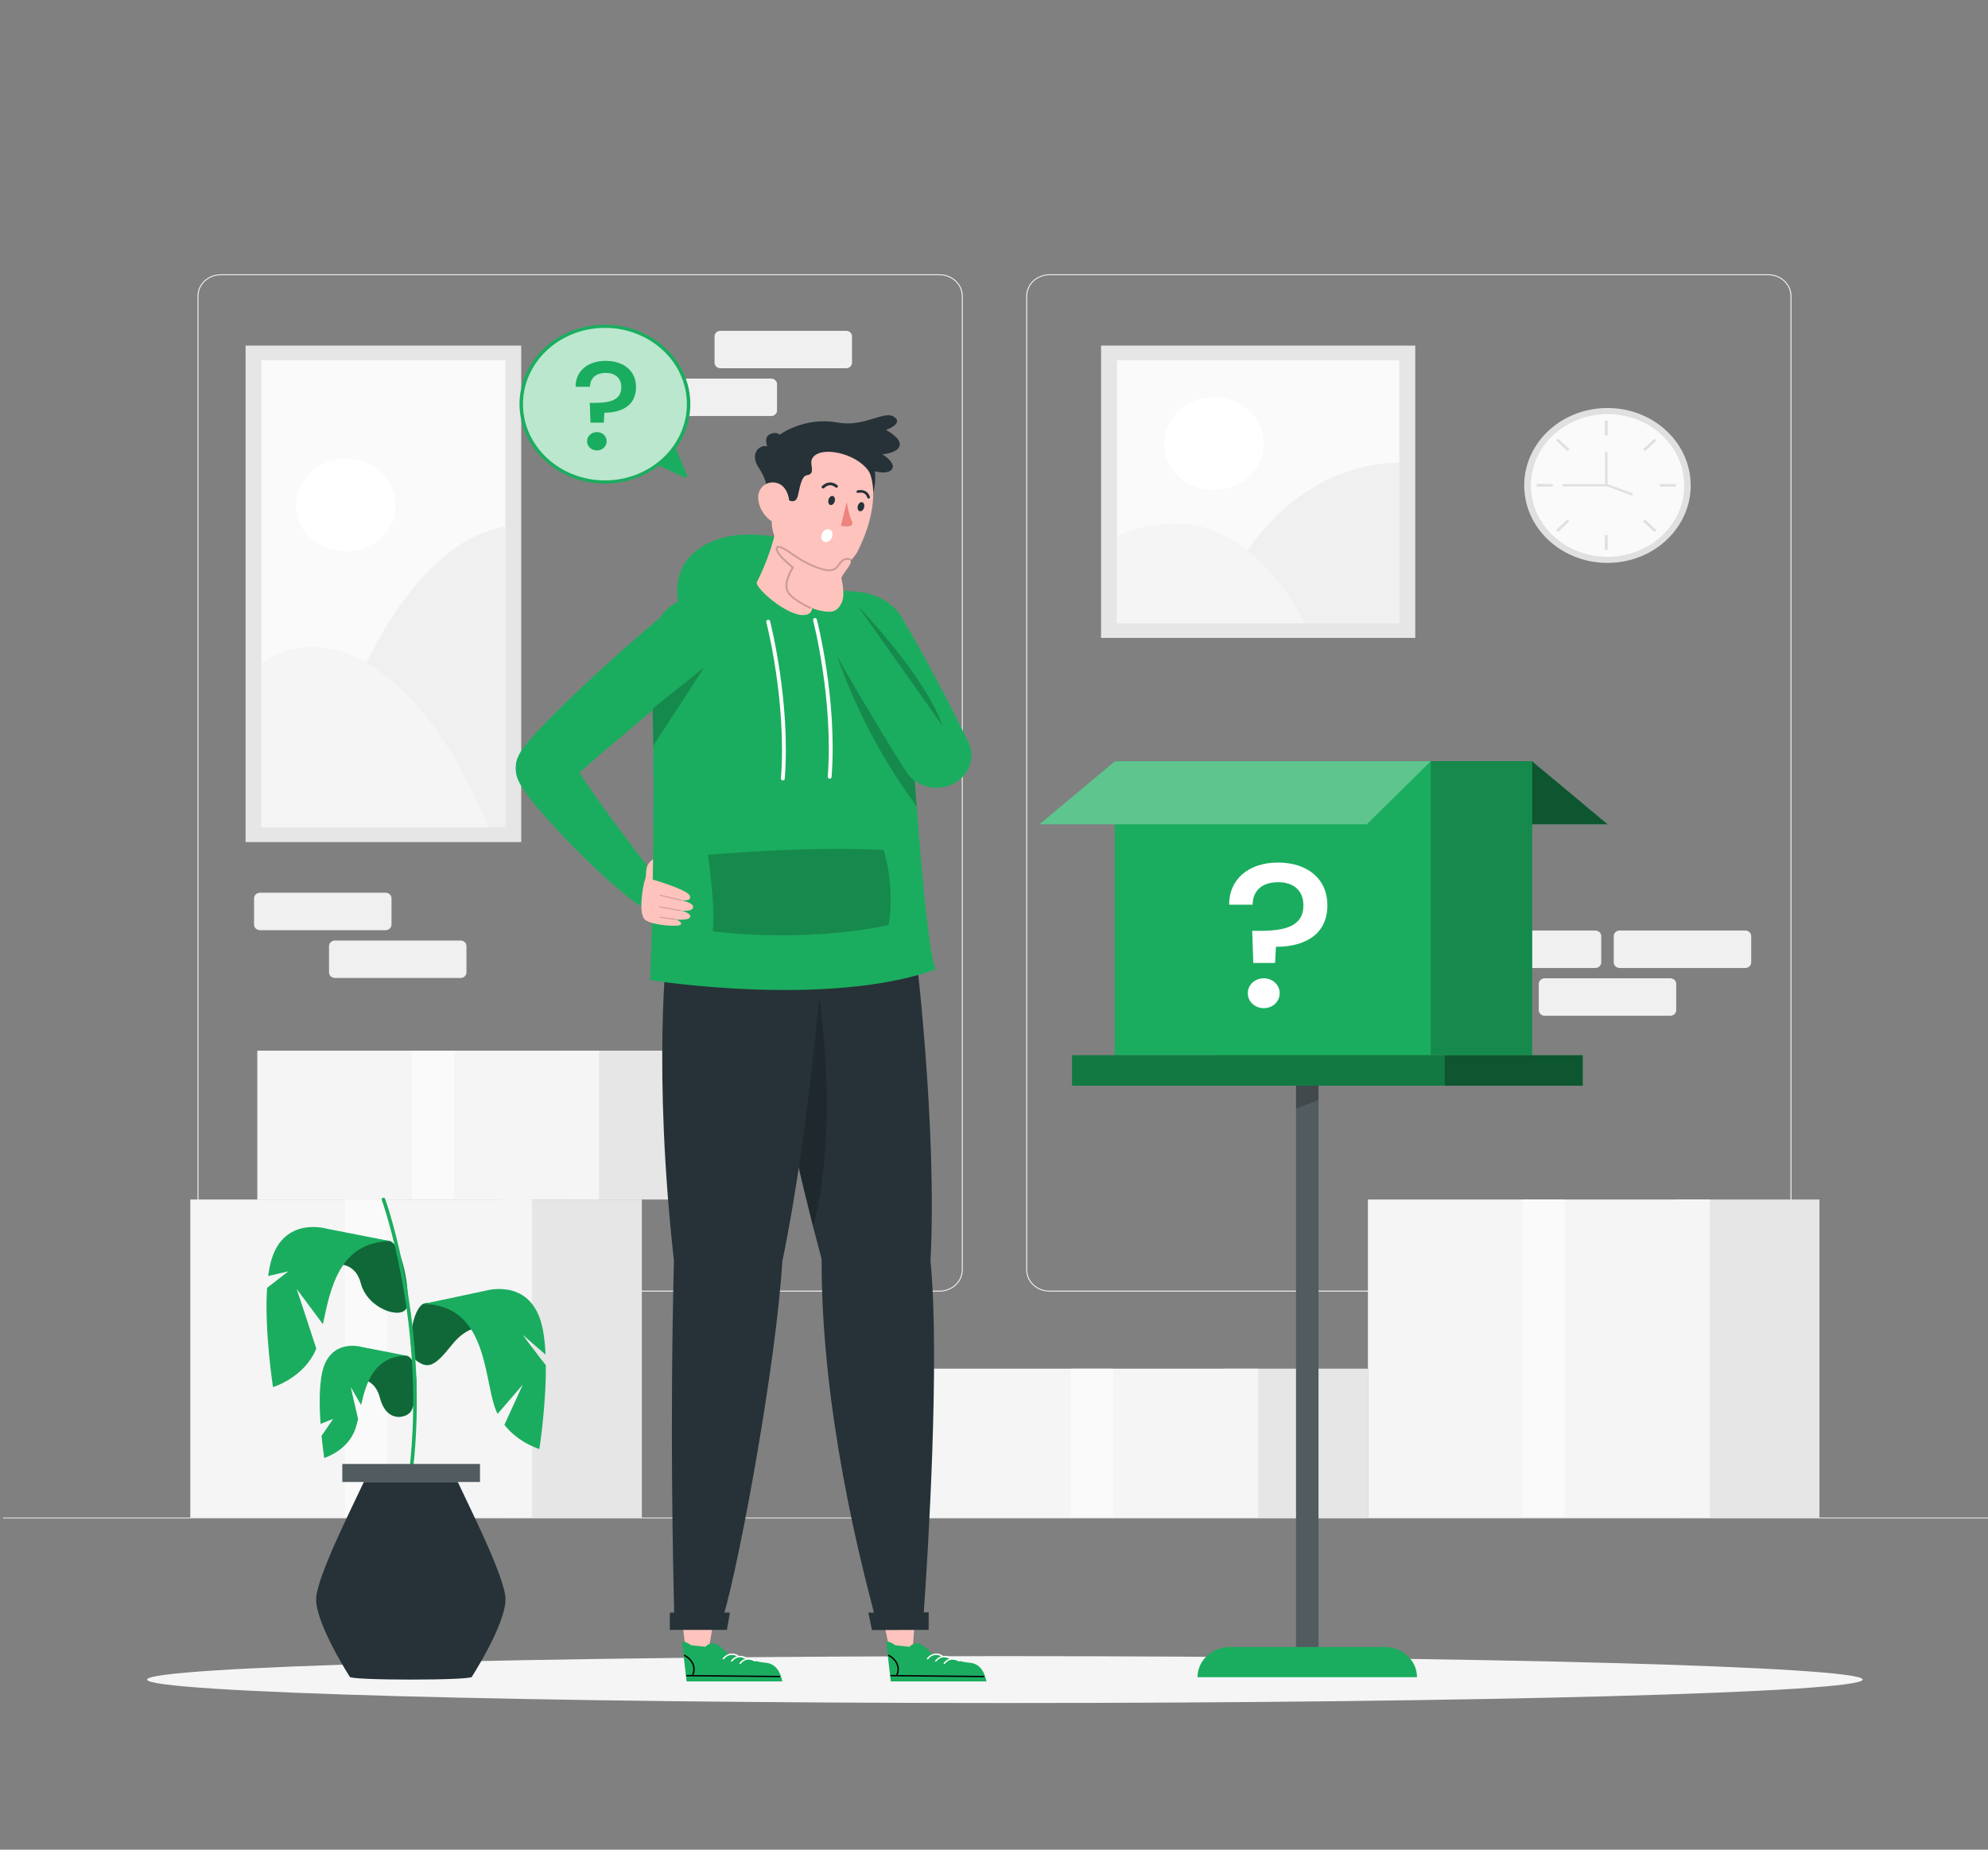 <svg width="258" height="240" viewBox="0 0 258 240" fill="none" xmlns="http://www.w3.org/2000/svg">
<rect x="0" y="0" width="258" height="240" fill="#808080" stroke="none"/>
<g clip-path="url(#clip0_50_149)">
<path d="M229.469 167.589H136.204C134.537 167.589 133.18 166.327 133.18 164.776V38.404C133.18 36.853 134.537 35.59 136.204 35.59H229.469C231.137 35.59 232.494 36.852 232.494 38.404V164.775C232.494 166.327 231.137 167.589 229.469 167.589ZM136.204 35.71C134.607 35.71 133.309 36.919 133.309 38.404V164.775C133.309 166.261 134.608 167.469 136.204 167.469H229.469C231.066 167.469 232.365 166.26 232.365 164.775V38.404C232.365 36.919 231.066 35.71 229.469 35.71H136.204Z" fill="#F0F0F0"/>
<path d="M121.92 167.589H28.655C26.988 167.589 25.631 166.327 25.631 164.776V38.404C25.631 36.853 26.987 35.59 28.655 35.59H121.92C123.588 35.59 124.945 36.852 124.945 38.404V164.775C124.946 166.327 123.589 167.589 121.92 167.589ZM28.655 35.71C27.059 35.71 25.76 36.919 25.76 38.404V164.775C25.76 166.261 27.059 167.469 28.655 167.469H121.92C123.517 167.469 124.816 166.26 124.816 164.775V38.404C124.816 36.919 123.517 35.71 121.92 35.71H28.655Z" fill="#F0F0F0"/>
<path d="M258.407 196.902H0.407V197.022H258.407V196.902Z" fill="#E0E0E0"/>
<path d="M93.508 47.783H109.799C110.226 47.783 110.573 47.461 110.573 47.063V43.642C110.573 43.245 110.226 42.922 109.799 42.922H93.508C93.081 42.922 92.734 43.245 92.734 43.642V47.063C92.734 47.461 93.081 47.783 93.508 47.783Z" fill="#F0F0F0"/>
<path d="M83.778 53.983H100.069C100.496 53.983 100.843 53.66 100.843 53.263V49.842C100.843 49.444 100.496 49.122 100.069 49.122H83.778C83.351 49.122 83.004 49.444 83.004 49.842V53.263C83.004 53.66 83.351 53.983 83.778 53.983Z" fill="#F0F0F0"/>
<path d="M50.035 120.695H33.744C33.317 120.695 32.97 120.373 32.97 119.975V116.554C32.97 116.157 33.317 115.834 33.744 115.834H50.035C50.462 115.834 50.809 116.157 50.809 116.554V119.975C50.809 120.373 50.462 120.695 50.035 120.695Z" fill="#F0F0F0"/>
<path d="M59.765 126.895H43.475C43.047 126.895 42.701 126.573 42.701 126.175V122.754C42.701 122.357 43.047 122.034 43.475 122.034H59.765C60.192 122.034 60.539 122.357 60.539 122.754V126.175C60.539 126.573 60.192 126.895 59.765 126.895Z" fill="#F0F0F0"/>
<path d="M207.034 125.598H190.743C190.316 125.598 189.969 125.275 189.969 124.878V121.457C189.969 121.059 190.316 120.737 190.743 120.737H207.034C207.461 120.737 207.808 121.059 207.808 121.457V124.878C207.808 125.275 207.461 125.598 207.034 125.598Z" fill="#F0F0F0"/>
<path d="M226.494 125.598H210.203C209.776 125.598 209.429 125.275 209.429 124.878V121.457C209.429 121.059 209.776 120.737 210.203 120.737H226.494C226.922 120.737 227.268 121.059 227.268 121.457V124.878C227.268 125.275 226.922 125.598 226.494 125.598Z" fill="#F0F0F0"/>
<path d="M216.764 131.797H200.473C200.046 131.797 199.699 131.475 199.699 131.077V127.657C199.699 127.259 200.046 126.937 200.473 126.937H216.764C217.191 126.937 217.538 127.259 217.538 127.657V131.077C217.538 131.475 217.192 131.797 216.764 131.797Z" fill="#F0F0F0"/>
<path d="M236.129 155.64H217.518V196.902H236.129V155.64Z" fill="#E6E6E6"/>
<path d="M221.885 155.64H177.527V196.902H221.885V155.64Z" fill="#F5F5F5"/>
<path d="M203.06 155.64H197.579V196.782H203.06V155.64Z" fill="#FAFAFA"/>
<path d="M83.299 155.64H64.688V196.902H83.299V155.64Z" fill="#E6E6E6"/>
<path d="M69.055 155.64H24.697V196.902H69.055V155.64Z" fill="#F5F5F5"/>
<path d="M50.23 155.64H44.75V196.782H50.23V155.64Z" fill="#FAFAFA"/>
<path d="M177.527 177.588H158.916V196.903H177.527V177.588Z" fill="#E6E6E6"/>
<path d="M163.282 177.588H118.925V196.903H163.282V177.588Z" fill="#F5F5F5"/>
<path d="M144.457 177.588H138.977V196.846H144.457V177.588Z" fill="#FAFAFA"/>
<path d="M91.997 136.325H73.385V155.64H91.997V136.325Z" fill="#E6E6E6"/>
<path d="M77.752 136.325H33.395V155.64H77.752V136.325Z" fill="#F5F5F5"/>
<path d="M58.927 136.325H53.447V155.584H58.927V136.325Z" fill="#FAFAFA"/>
<path d="M183.67 44.839H142.895V82.769H183.67V44.839Z" fill="#E6E6E6"/>
<path d="M181.605 80.85V46.76L144.959 46.76V80.85H181.605Z" fill="#FAFAFA"/>
<path d="M160.826 73.108C160.826 73.108 167.555 60.274 181.605 60.017V80.85H163.282L160.826 73.108Z" fill="#F0F0F0"/>
<path d="M144.959 69.504C144.959 69.504 151.01 66.553 157.16 68.72C164.883 71.44 169.362 80.85 169.362 80.85H144.959V69.504Z" fill="#F5F5F5"/>
<path d="M157.531 63.581C161.101 63.581 163.996 60.888 163.996 57.567C163.996 54.245 161.101 51.552 157.531 51.552C153.96 51.552 151.065 54.245 151.065 57.567C151.065 60.888 153.96 63.581 157.531 63.581Z" fill="white"/>
<path d="M67.643 44.839H31.87V109.262H67.643V44.839Z" fill="#E6E6E6"/>
<path d="M65.579 107.342L65.579 46.76L33.934 46.76L33.934 107.342H65.579Z" fill="#FAFAFA"/>
<path d="M44.892 71.546C48.462 71.546 51.357 68.854 51.357 65.532C51.357 62.21 48.462 59.518 44.892 59.518C41.321 59.518 38.426 62.21 38.426 65.532C38.426 68.854 41.321 71.546 44.892 71.546Z" fill="white"/>
<path d="M39.85 107.342C39.85 107.342 47.859 71.52 65.579 68.303V107.342H49.757H39.85Z" fill="#F0F0F0"/>
<path d="M33.934 86.082C33.934 86.082 38.011 82.426 44.47 84.612C56.607 88.719 63.382 107.342 63.382 107.342H33.934V86.082Z" fill="#F5F5F5"/>
<path d="M209.939 72.961C215.86 72.28 220.066 67.262 219.333 61.754C218.6 56.246 213.206 52.334 207.285 53.016C201.364 53.697 197.159 58.715 197.891 64.222C198.624 69.73 204.018 73.643 209.939 72.961Z" fill="#E0E0E0"/>
<path d="M218.315 65.099C219.567 60.121 216.245 55.141 210.893 53.976C205.542 52.811 200.189 55.902 198.936 60.88C197.684 65.858 201.006 70.838 206.358 72.003C211.709 73.168 217.062 70.077 218.315 65.099Z" fill="#FAFAFA"/>
<path d="M208.646 54.574H208.273V56.504H208.646V54.574Z" fill="#E0E0E0"/>
<path d="M208.646 69.424H208.273V71.355H208.646V69.424Z" fill="#E0E0E0"/>
<path d="M201.515 62.791H199.439V63.138H201.515V62.791Z" fill="#E0E0E0"/>
<path d="M217.479 62.791H215.404V63.138H217.479V62.791Z" fill="#E0E0E0"/>
<path d="M214.709 56.918L213.241 58.283L213.504 58.528L214.972 57.163L214.709 56.918Z" fill="#E0E0E0"/>
<path d="M203.412 67.405L201.945 68.77L202.208 69.016L203.675 67.65L203.412 67.405Z" fill="#E0E0E0"/>
<path d="M202.216 56.919L201.953 57.165L203.421 58.529L203.684 58.284L202.216 56.919Z" fill="#E0E0E0"/>
<path d="M213.505 67.421L213.241 67.666L214.709 69.031L214.972 68.786L213.505 67.421Z" fill="#E0E0E0"/>
<path d="M208.399 62.732L208.282 63.008L211.801 64.297L211.918 64.021L208.399 62.732Z" fill="#E0E0E0"/>
<path d="M208.619 63.113H202.815V62.816H208.299V58.625H208.619V63.113Z" fill="#E0E0E0"/>
<path d="M241.735 217.93C241.735 219.61 191.894 220.971 130.413 220.971C68.932 220.971 19.092 219.61 19.092 217.93C19.092 216.251 68.932 214.89 130.413 214.89C191.894 214.89 241.735 216.251 241.735 217.93Z" fill="#F5F5F5"/>
<path d="M198.829 98.779L208.619 106.947H166.148L157.849 98.779H198.829Z" fill="#1BAD5F"/>
<path opacity="0.5" d="M198.829 98.779L208.619 106.947H166.148L157.849 98.779H198.829Z" fill="black"/>
<path d="M198.848 98.779H157.849V136.918H198.848V98.779Z" fill="#1BAD5F"/>
<path opacity="0.2" d="M198.848 98.779H157.849V136.918H198.848V98.779Z" fill="black"/>
<path d="M185.678 98.779H144.679V136.918H185.678V98.779Z" fill="#1BAD5F"/>
<path d="M144.698 98.779L134.909 106.947H177.379L185.678 98.779H144.698Z" fill="#1BAD5F"/>
<path opacity="0.3" d="M144.698 98.779L134.909 106.947H177.379L185.678 98.779H144.698Z" fill="white"/>
<path d="M165.847 111.92C169.669 111.92 172.264 114.016 172.264 117.465C172.264 121.206 169.412 122.851 165.59 122.851L165.477 124.947H162.653L162.51 120.781H163.451C166.675 120.781 169.156 120.251 169.156 117.465C169.156 115.608 167.93 114.467 165.876 114.467C163.851 114.467 162.568 115.528 162.568 117.385H159.516C159.486 114.175 161.968 111.92 165.847 111.92ZM164.021 130.811C162.851 130.811 161.939 129.962 161.939 128.874C161.939 127.786 162.852 126.938 164.021 126.938C165.162 126.938 166.075 127.787 166.075 128.874C166.075 129.962 165.162 130.811 164.021 130.811Z" fill="white"/>
<path d="M187.455 136.918H139.125V140.87H187.455V136.918Z" fill="#1BAD5F"/>
<path opacity="0.3" d="M187.455 136.918H139.125V140.87H187.455V136.918Z" fill="black"/>
<path d="M205.406 136.918H187.455V140.87H205.406V136.918Z" fill="#1BAD5F"/>
<path opacity="0.5" d="M205.406 136.918H187.455V140.87H205.406V136.918Z" fill="black"/>
<path d="M171.113 140.869H168.2V215.217H171.113V140.869Z" fill="#263238"/>
<path opacity="0.2" d="M171.113 140.869H168.2V215.217H171.113V140.869Z" fill="white"/>
<path opacity="0.2" d="M171.113 142.72L168.2 143.84V140.869H171.113V142.72Z" fill="black"/>
<path d="M183.897 217.623H155.416V217.609C155.416 215.453 157.295 213.706 159.612 213.706H179.701C182.018 213.706 183.896 215.453 183.896 217.609V217.623H183.897Z" fill="#1BAD5F"/>
<path d="M44.865 179.062C44.865 179.062 48.387 177.866 49.299 181.336C50.21 184.805 52.82 183.91 53.314 183.15C54.288 181.652 54.424 176.231 52.75 175.905C50.75 175.514 45.569 177.482 44.865 179.062Z" fill="#1BAD5F"/>
<g opacity="0.4">
<path d="M44.865 179.062C44.865 179.062 48.387 177.866 49.299 181.336C50.21 184.805 52.82 183.91 53.314 183.15C54.288 181.652 54.424 176.231 52.75 175.905C50.75 175.514 45.569 177.482 44.865 179.062Z" fill="black"/>
</g>
<path d="M52.75 175.905C48.619 175.961 47.526 179.335 46.863 182.31L45.52 179.978L46.472 184.116C46.37 184.568 46.263 184.986 46.14 185.348C45.146 188.279 42.079 189.172 42.079 189.172C42.079 189.172 41.894 187.982 41.73 186.31V186.309L43.234 184.11L41.6 184.748C41.417 182.126 41.392 178.974 42.079 177.176C43.405 173.707 46.964 174.775 46.964 174.775L52.75 175.905Z" fill="#1BAD5F"/>
<path d="M63.039 172.262C63.039 172.262 60.874 171.655 58.605 174.536C56.418 177.312 55.547 177.638 54.065 176.558C52.583 175.479 53.479 169.431 55.153 169.104C57.153 168.714 62.334 170.681 63.039 172.262Z" fill="#1BAD5F"/>
<g opacity="0.4">
<path d="M63.039 172.262C63.039 172.262 60.874 171.655 58.605 174.536C56.418 177.312 55.547 177.638 54.065 176.558C52.583 175.479 53.479 169.431 55.153 169.104C57.153 168.714 62.334 170.681 63.039 172.262Z" fill="black"/>
</g>
<path d="M69.999 188.019C69.999 188.019 67.305 187.235 65.459 184.877L67.847 179.662L64.573 183.46C64.435 183.177 64.311 182.878 64.203 182.563C62.784 178.381 63.074 169.303 54.913 169.193L63.027 167.471C63.027 167.471 68.106 165.946 69.999 170.899C70.481 172.158 70.717 173.886 70.802 175.76L67.847 173.216C67.847 173.216 69.896 175.982 70.838 177.137C70.886 182.321 69.999 188.019 69.999 188.019Z" fill="#1BAD5F"/>
<path d="M42.392 164.22C42.392 164.22 45.914 163.025 46.825 166.495C47.737 169.964 52.324 171.288 52.795 169.593C53.297 167.784 52.187 161.339 50.513 161.012C48.513 160.622 43.096 162.64 42.392 164.22Z" fill="#1BAD5F"/>
<g opacity="0.4">
<path d="M42.392 164.22C42.392 164.22 45.914 163.025 46.825 166.495C47.737 169.964 52.324 171.288 52.795 169.593C53.297 167.784 52.187 161.339 50.513 161.012C48.513 160.622 43.096 162.64 42.392 164.22Z" fill="black"/>
</g>
<path d="M50.66 161.041C43.988 161.131 42.869 167.285 41.907 171.814L38.507 167.252C38.55 167.384 40.353 172.827 41.05 174.985C39.479 178.797 35.43 179.978 35.43 179.978C35.43 179.978 34.296 172.693 34.66 167.102C35.655 166.336 37.413 164.965 37.413 164.965L34.807 165.565C34.938 164.539 35.14 163.613 35.43 162.856C37.322 157.905 42.403 159.429 42.403 159.429L50.66 161.041Z" fill="#1BAD5F"/>
<path d="M53.315 191.353C53.306 191.353 53.298 191.352 53.288 191.351C53.161 191.338 53.069 191.231 53.083 191.112C55.394 171.985 49.605 155.857 49.546 155.696C49.504 155.583 49.57 155.46 49.691 155.422C49.814 155.384 49.945 155.444 49.986 155.557C50.045 155.719 55.867 171.939 53.545 191.161C53.532 191.271 53.431 191.353 53.315 191.353Z" fill="#1BAD5F"/>
<path d="M62.288 189.96H44.43V192.286H62.288V189.96Z" fill="#263238"/>
<path opacity="0.2" d="M62.288 189.96H44.43V192.286H62.288V189.96Z" fill="white"/>
<path d="M59.408 192.286H47.221C45.757 195.448 41.025 204.767 41.025 207.52C41.025 210.777 45.392 217.565 45.392 217.565C45.392 218.053 61.237 218.053 61.237 217.565C61.237 217.565 65.603 210.777 65.603 207.52C65.603 204.767 60.871 195.448 59.408 192.286Z" fill="#263238"/>
<path d="M78.507 62.54C84.505 62.54 89.367 58.017 89.367 52.438C89.367 46.858 84.505 42.335 78.507 42.335C72.51 42.335 67.648 46.858 67.648 52.438C67.648 58.017 72.51 62.54 78.507 62.54Z" fill="#1BAD5F"/>
<g opacity="0.7">
<path d="M78.507 62.54C84.505 62.54 89.367 58.017 89.367 52.438C89.367 46.858 84.505 42.335 78.507 42.335C72.51 42.335 67.648 46.858 67.648 52.438C67.648 58.017 72.51 62.54 78.507 62.54Z" fill="white"/>
</g>
<path d="M78.507 62.747C72.396 62.747 67.424 58.123 67.424 52.437C67.424 46.752 72.396 42.127 78.507 42.127C84.619 42.127 89.591 46.752 89.591 52.437C89.591 58.123 84.619 62.747 78.507 62.747ZM78.507 42.543C72.642 42.543 67.871 46.982 67.871 52.437C67.871 57.893 72.642 62.332 78.507 62.332C84.372 62.332 89.144 57.893 89.144 52.437C89.144 46.982 84.372 42.543 78.507 42.543Z" fill="#1BAD5F"/>
<path d="M78.595 46.822C80.947 46.822 82.545 48.112 82.545 50.235C82.545 52.537 80.79 53.55 78.437 53.55L78.367 54.84H76.629L76.541 52.276H77.12C79.104 52.276 80.631 51.95 80.631 50.236C80.631 49.093 79.876 48.39 78.613 48.39C77.367 48.39 76.576 49.043 76.576 50.187H74.698C74.681 48.21 76.208 46.822 78.595 46.822ZM77.472 58.448C76.752 58.448 76.19 57.925 76.19 57.256C76.19 56.586 76.752 56.064 77.472 56.064C78.174 56.064 78.736 56.586 78.736 57.256C78.736 57.926 78.174 58.448 77.472 58.448Z" fill="#1BAD5F"/>
<path d="M85.302 60.318L88.843 61.956C89.029 62.042 89.231 61.87 89.156 61.69L87.607 57.953C86.819 58.995 86.048 59.81 85.302 60.318Z" fill="#1BAD5F"/>
<path d="M88.118 78.72C88.614 81.044 109.854 80.121 108.86 77.121C108.694 76.62 108.366 76.122 108.087 75.564C106.707 72.801 104.415 69.335 96.998 69.358C92.536 69.371 86.655 71.88 88.118 78.72Z" fill="#1BAD5F"/>
<path d="M114.425 209.21L115.511 214.326H118.419L118.806 209.21H114.425Z" fill="#FFC3BD"/>
<path d="M118.035 213.677C118.035 213.677 118.587 213.044 119.286 213.26C119.985 213.476 120.901 214.541 120.901 214.541C120.901 214.541 124.693 215.673 125.718 215.732C126.742 215.792 127.638 216.328 128.022 218.173H115.603C115.603 218.173 115.114 214.005 115.039 213.29C114.963 212.576 116.179 213.469 116.179 213.469L118.035 213.677Z" fill="#1BAD5F"/>
<path d="M127.653 217.623C126.907 217.617 126.163 217.61 125.416 217.603C122.154 217.572 118.892 217.538 115.63 217.507C115.506 217.507 115.506 217.327 115.63 217.33C115.85 217.333 116.073 217.333 116.293 217.337C116.293 217.33 116.297 217.319 116.3 217.313C116.769 216.349 116.227 215.365 115.29 214.871C115.18 214.816 115.279 214.66 115.385 214.718C116.399 215.253 116.956 216.305 116.491 217.337C116.952 217.343 117.41 217.347 117.871 217.35C121.13 217.381 124.391 217.415 127.653 217.446C127.778 217.446 127.778 217.627 127.653 217.623Z" fill="black"/>
<path d="M120.461 215.267C120.893 214.703 121.622 214.542 122.235 214.968C122.334 215.037 122.43 214.882 122.332 214.814C121.629 214.325 120.784 214.537 120.295 215.177C120.223 215.27 120.389 215.36 120.461 215.267Z" fill="white"/>
<path d="M121.531 215.568C121.963 215.003 122.692 214.843 123.305 215.269C123.405 215.337 123.501 215.182 123.402 215.115C122.699 214.626 121.854 214.838 121.365 215.478C121.293 215.571 121.46 215.66 121.531 215.568Z" fill="white"/>
<path d="M122.636 215.868C123.068 215.304 123.797 215.143 124.41 215.569C124.509 215.638 124.605 215.483 124.507 215.415C123.803 214.926 122.959 215.138 122.47 215.778C122.398 215.871 122.564 215.961 122.636 215.868Z" fill="white"/>
<path d="M88.411 209.247L89.015 214.326H91.922L92.793 209.247H88.411Z" fill="#FFC3BD"/>
<path d="M91.539 213.677C91.539 213.677 92.09 213.044 92.79 213.26C93.489 213.476 94.404 214.541 94.404 214.541C94.404 214.541 98.197 215.673 99.221 215.732C100.245 215.792 101.142 216.328 101.526 218.173H89.106C89.106 218.173 88.618 214.005 88.542 213.29C88.466 212.576 89.682 213.469 89.682 213.469L91.539 213.677Z" fill="#1BAD5F"/>
<path d="M101.156 217.623C100.409 217.617 99.666 217.61 98.919 217.603C95.657 217.572 92.395 217.538 89.133 217.507C89.009 217.507 89.009 217.327 89.133 217.33C89.353 217.333 89.576 217.333 89.796 217.337C89.796 217.33 89.799 217.319 89.803 217.313C90.272 216.349 89.73 215.365 88.793 214.871C88.683 214.816 88.782 214.66 88.888 214.718C89.902 215.253 90.458 216.305 89.993 217.337C90.455 217.343 90.912 217.347 91.374 217.35C94.632 217.381 97.894 217.415 101.156 217.446C101.281 217.446 101.281 217.627 101.156 217.623Z" fill="black"/>
<path d="M93.964 215.267C94.396 214.702 95.126 214.542 95.739 214.967C95.838 215.036 95.934 214.881 95.836 214.813C95.132 214.325 94.288 214.537 93.798 215.177C93.726 215.27 93.893 215.36 93.964 215.267Z" fill="white"/>
<path d="M95.034 215.567C95.466 215.003 96.195 214.843 96.808 215.268C96.907 215.337 97.003 215.182 96.905 215.114C96.202 214.626 95.357 214.838 94.868 215.478C94.796 215.571 94.963 215.66 95.034 215.567Z" fill="white"/>
<path d="M96.139 215.868C96.571 215.303 97.3 215.143 97.913 215.569C98.012 215.637 98.108 215.482 98.01 215.414C97.307 214.926 96.462 215.138 95.973 215.778C95.901 215.871 96.068 215.96 96.139 215.868Z" fill="white"/>
<path d="M113.457 209.39H119.873C120.428 201.705 121.999 176.237 120.758 163.634C121.651 146.148 118.778 122.937 118.778 122.937H98.453C98.453 122.937 99.942 138.469 106.628 163.382C106.581 183.12 111.76 202.853 113.457 209.39Z" fill="#263238"/>
<path opacity="0.2" d="M105.531 159.195C109.206 145.235 105.979 127.131 105.979 127.131L102.808 147.81L105.531 159.195Z" fill="black"/>
<path d="M112.692 209.241L113.163 211.509L120.52 211.479L120.525 209.21L112.692 209.241Z" fill="#263238"/>
<path d="M87.496 209.611H93.912C96.198 201.704 100.79 176.283 101.525 163.68C105.16 146.194 106.898 122.937 106.898 122.937H86.573C86.573 122.937 84.682 138.647 87.462 163.56C86.922 185.28 87.35 202.853 87.496 209.611Z" fill="#263238"/>
<path d="M86.936 209.234L86.922 211.483L94.338 211.485L94.726 209.236L86.936 209.234Z" fill="#263238"/>
<path d="M121.435 125.789C107.338 130.829 84.371 127.176 84.371 127.176C84.645 120.763 84.882 108.062 84.789 97.507C84.784 97.263 84.784 97.018 84.779 96.773C84.763 95.275 84.737 93.826 84.707 92.453C84.701 92.285 84.701 92.117 84.696 91.954C84.629 89.256 84.526 86.871 84.392 84.96C84.134 81.365 86.234 78.019 90.057 77.419C91.218 77.237 92.472 77.079 93.778 76.949C94.087 76.915 94.402 76.886 94.722 76.858C98.344 76.526 102.318 76.382 105.945 76.478C106.126 76.478 106.306 76.483 106.487 76.488C106.58 76.493 106.683 76.493 106.776 76.498C106.931 76.502 107.091 76.507 107.245 76.517C108.86 76.579 110.393 76.69 111.766 76.858C114.882 77.232 117.653 79.522 117.705 82.45C117.751 85.133 118.035 90.797 118.443 97.186C118.597 99.605 118.773 102.134 118.964 104.64C119.702 114.504 120.641 124.066 121.435 125.789Z" fill="#1BAD5F"/>
<path d="M85.465 114.053C85.47 114.058 85.475 114.067 85.475 114.072L85.46 114.063C85.439 114.053 85.419 114.053 85.393 114.053L83.349 117.619C83.215 117.552 83.086 117.485 82.957 117.413L82.859 117.355L82.797 117.317L82.684 117.24L82.446 117.087L82.255 116.952C81.992 116.77 81.781 116.607 81.554 116.434C81.126 116.093 80.718 115.757 80.32 115.416C79.531 114.739 78.772 114.063 78.019 113.376C76.533 111.989 75.093 110.578 73.695 109.128C72.286 107.679 70.929 106.195 69.588 104.607C69.252 104.208 68.912 103.795 68.582 103.354C68.411 103.123 68.246 102.912 68.071 102.648C67.9 102.408 67.72 102.125 67.519 101.775L67.359 101.458L67.276 101.299C67.24 101.208 67.199 101.103 67.162 101.007L67.064 100.699C67.034 100.57 67.013 100.594 66.956 100.191C66.915 99.879 66.91 99.552 66.946 99.235L66.977 99C66.992 98.928 67.008 98.837 67.018 98.808L67.095 98.554C67.152 98.381 67.224 98.213 67.302 98.045L67.421 97.805L67.488 97.685L67.513 97.642L67.735 97.301C67.911 97.042 67.993 96.941 68.107 96.792C68.545 96.231 68.896 95.842 69.263 95.424C70.702 93.845 72.126 92.448 73.566 91.032C75.016 89.64 76.461 88.258 77.942 86.919C80.888 84.216 83.881 81.591 87.003 79.061L92.906 85.099C89.97 87.715 86.941 90.274 83.922 92.808L79.412 96.61C77.968 97.815 76.512 99.058 75.207 100.248C75.31 100.421 75.418 100.594 75.532 100.767C76.533 102.303 77.668 103.863 78.783 105.418C79.918 106.968 81.064 108.523 82.23 110.045C82.808 110.813 83.391 111.571 83.984 112.306C84.278 112.675 84.578 113.026 84.867 113.367L85.274 113.837L85.434 114.015L85.465 114.053Z" fill="#1BAD5F"/>
<path d="M99.694 80.665C99.694 80.665 102.365 90.982 101.599 101.011" stroke="white" stroke-width="0.5" stroke-miterlimit="10" stroke-linecap="round" stroke-linejoin="round"/>
<path d="M105.769 80.442C105.769 80.442 108.439 90.758 107.674 100.788" stroke="white" stroke-width="0.5" stroke-miterlimit="10" stroke-linecap="round" stroke-linejoin="round"/>
<path opacity="0.2" d="M118.964 104.64C113.752 97.571 109.824 89.719 107.317 81L118.443 97.186C118.597 99.605 118.773 102.134 118.964 104.64Z" fill="black"/>
<path opacity="0.2" d="M91.854 110.909C91.854 110.909 92.856 117.206 92.497 120.832C92.497 120.832 103.615 122.452 115.31 120.045C115.777 117.6 115.751 113.91 114.688 110.272C107.807 109.949 100.083 110.244 91.854 110.909Z" fill="black"/>
<path d="M108.645 56.422C106.442 55.694 103.994 55.785 101.92 56.79C100.566 57.446 99.389 58.451 99.418 59.958C99.485 63.475 100.539 69.357 100.539 69.357L113.3 63.991C113.3 63.991 114.229 61.045 112.735 59.166C111.625 57.772 110.274 56.96 108.645 56.422Z" fill="#263238"/>
<path d="M99.473 63.641C99.473 63.641 99.751 62.619 98.483 60.721C97.216 58.822 98.605 57.641 99.58 57.915C99.58 57.915 99.071 56.745 99.916 56.345C100.76 55.945 101.19 56.402 101.19 56.402C101.19 56.402 104.371 54.034 108.691 54.827C112.171 55.467 114.745 53.209 116.036 54.089C117.328 54.968 114.979 55.789 114.979 55.789C114.979 55.789 117.068 56.86 116.743 57.858C116.419 58.856 114.506 58.936 114.506 58.936C114.506 58.936 116.492 60.163 115.682 60.979C114.872 61.796 112.345 60.806 112.345 60.806C112.345 60.806 102.324 60.758 99.473 63.641Z" fill="#263238"/>
<path d="M106.116 73.729L106.116 73.734C106.107 73.749 106.103 73.759 106.094 73.774L105.291 75.719C105.196 76.123 105.143 76.53 105.131 76.929C105.119 77.265 105.138 77.595 105.177 77.914C105.58 78.565 105.645 79.957 103.962 79.794C101.837 79.592 98.235 76.491 98.197 75.606C99.495 73.006 100.727 69.754 100.869 67.159L103.008 69.841L106.116 73.729Z" fill="#FFC3BD"/>
<g opacity="0.2">
<path d="M106.093 73.774L105.29 75.719C104.028 75.022 102.779 73.665 102.614 72.318C102.502 71.346 103.066 70.505 103.483 70.498L106.093 73.774Z" fill="black"/>
</g>
<path d="M111.957 70.121C111.782 70.544 111.591 70.959 111.391 71.367C109.615 74.968 104.621 74.806 101.86 71.743C101.856 71.737 101.857 71.732 101.852 71.731C101.607 71.459 101.378 71.165 101.173 70.845C99.493 68.251 100.2 66.458 100.984 62.306C101.767 58.158 106.875 56.033 110.701 58.583C114.233 60.937 113.73 65.894 111.957 70.121Z" fill="#FFC3BD"/>
<path d="M107.972 69.731C107.796 70.174 107.359 70.432 106.997 70.308C106.635 70.183 106.484 69.722 106.661 69.279C106.837 68.836 107.274 68.579 107.636 68.703C107.998 68.828 108.149 69.288 107.972 69.731Z" fill="white"/>
<path d="M104.722 61.662C105.885 61.51 105.093 60.317 105.342 59.647C106.154 57.469 112.521 58.958 113.253 62.289C113.253 62.289 113.077 59.751 111.09 58.197C109.103 56.642 104.829 55.934 102.864 57.73C100.899 59.526 100.889 62.691 100.889 62.691C100.889 62.691 100.836 63.263 101.216 63.641C101.428 63.831 101.801 64.709 102.42 64.942C102.947 65.14 103.35 65.062 103.543 64.351C103.738 63.64 103.943 61.763 104.722 61.662Z" fill="#263238"/>
<path d="M98.393 64.614C98.443 65.749 99.052 66.757 99.801 67.378C100.927 68.313 102.153 67.525 102.394 66.213C102.611 65.032 102.287 63.123 100.889 62.691C99.513 62.265 98.336 63.316 98.393 64.614Z" fill="#FFC3BD"/>
<path d="M107.515 64.85C107.432 65.173 107.548 65.475 107.775 65.526C108.001 65.576 108.252 65.356 108.335 65.034C108.418 64.711 108.302 64.409 108.076 64.358C107.849 64.308 107.598 64.528 107.515 64.85Z" fill="#263238"/>
<path d="M111.324 65.655C111.241 65.978 111.357 66.28 111.584 66.33C111.81 66.381 112.061 66.16 112.145 65.838C112.228 65.516 112.112 65.214 111.885 65.163C111.658 65.112 111.407 65.332 111.324 65.655Z" fill="#263238"/>
<path d="M112.682 64.686C112.622 64.672 112.57 64.629 112.552 64.569C112.47 64.301 112.325 64.112 112.122 64.01C111.788 63.842 111.389 63.951 111.385 63.952C111.293 63.98 111.19 63.931 111.16 63.842C111.131 63.754 111.183 63.66 111.278 63.633C111.3 63.626 111.823 63.479 112.293 63.716C112.584 63.863 112.788 64.119 112.897 64.478C112.924 64.567 112.869 64.659 112.773 64.685C112.743 64.693 112.711 64.693 112.682 64.686Z" fill="#263238"/>
<path d="M106.774 63.377C106.746 63.37 106.719 63.358 106.696 63.34C106.613 63.276 106.601 63.162 106.669 63.085C106.685 63.067 107.065 62.646 107.643 62.601C108.001 62.573 108.35 62.693 108.678 62.959C108.759 63.025 108.768 63.139 108.697 63.215C108.627 63.29 108.503 63.298 108.422 63.232C108.177 63.035 107.927 62.943 107.679 62.962C107.266 62.993 106.973 63.313 106.97 63.317C106.92 63.371 106.843 63.392 106.774 63.377Z" fill="#263238"/>
<path d="M109.89 65.089C109.89 65.089 110.07 66.566 110.553 67.59C111.037 68.618 109.134 68.233 109.134 68.233L109.89 65.089Z" fill="#ED847E"/>
<path opacity="0.2" d="M91.404 86.578L84.779 96.773C84.763 95.275 84.737 93.826 84.707 92.453C84.701 92.285 84.701 92.117 84.696 91.954L91.404 86.578Z" fill="black"/>
<path d="M123.407 101.847C121.286 102.744 118.794 101.976 117.622 100.157C117.545 100.037 117.473 99.922 117.395 99.802C117.246 99.567 117.096 99.327 116.946 99.087C116.869 98.972 116.797 98.852 116.724 98.732C116.482 98.348 116.244 97.959 116.002 97.57C115.739 97.138 115.47 96.706 115.202 96.269C114.939 95.837 114.676 95.405 114.408 94.969C114.139 94.537 113.876 94.1 113.618 93.668C113.355 93.231 113.092 92.794 112.834 92.357C112.803 92.305 112.772 92.252 112.741 92.199C112.251 91.378 111.76 90.552 111.275 89.732C110.249 87.975 109.232 86.213 108.241 84.437C107.251 82.656 106.27 80.876 105.347 79.056L109.407 76.585C110.826 78.101 112.189 79.656 113.541 81.216C113.69 81.389 113.84 81.562 113.99 81.74L117.091 80.233C117.865 81.5 118.597 82.786 119.32 84.082C120.037 85.373 120.749 86.674 121.441 87.98C122.132 89.285 122.823 90.596 123.489 91.916C124.165 93.231 124.826 94.556 125.476 95.88L125.656 96.255C126.693 98.376 125.687 100.882 123.407 101.847Z" fill="#1BAD5F"/>
<path d="M115.202 96.269C115.145 96.183 115.094 96.101 115.042 96.015C114.557 95.237 114.082 94.455 113.618 93.668C113.876 94.1 114.139 94.536 114.408 94.968C114.676 95.405 114.939 95.837 115.202 96.269Z" fill="#1BAD5F"/>
<path d="M109.413 77.559C109.314 78.286 108.747 79.421 107.607 79.383C106.539 79.344 105.646 79.008 105.538 78.965C105.532 78.96 105.527 78.96 105.527 78.96C104.655 78.754 103.019 78.24 102.457 77.237C101.668 75.835 102.901 73.637 102.901 73.637C101.621 72.509 100.107 70.568 101.165 71.01C102.218 71.452 106.373 74.151 107.861 73.845C109.243 73.561 109.728 72.444 110.242 72.67C110.833 72.93 109.735 73.929 109.183 74.966C109.183 74.966 109.563 76.45 109.413 77.559Z" fill="#FFC3BD"/>
<g opacity="0.2">
<path d="M105.155 78.984C105.137 78.984 105.118 78.981 105.101 78.973C104.995 78.927 102.489 77.834 102.035 76.64C101.63 75.575 102.499 74.046 102.736 73.662C102.403 73.39 101.177 72.361 100.848 71.732C100.667 71.385 100.626 71.137 100.724 70.974C100.802 70.844 100.936 70.828 100.951 70.826C101.483 70.833 102.025 71.204 102.773 71.717C103.518 72.227 104.445 72.861 105.701 73.373C107.959 74.293 108.364 73.734 108.632 73.363L108.734 73.225C109.031 72.826 109.529 72.158 110.376 72.478C110.442 72.503 110.474 72.573 110.447 72.634C110.42 72.696 110.346 72.725 110.28 72.701C109.671 72.473 109.316 72.865 108.946 73.362L108.846 73.497C108.445 74.051 107.862 74.515 105.598 73.593C104.316 73.071 103.376 72.427 102.621 71.91C101.939 71.443 101.4 71.074 100.966 71.066C100.976 71.067 100.959 71.073 100.947 71.096C100.93 71.128 100.89 71.263 101.081 71.628C101.431 72.297 102.97 73.534 102.985 73.546C103.033 73.585 103.044 73.65 103.011 73.7C102.999 73.718 101.863 75.468 102.278 76.561C102.697 77.66 105.185 78.745 105.21 78.756C105.274 78.784 105.302 78.856 105.272 78.916C105.251 78.959 105.204 78.984 105.155 78.984Z" fill="black"/>
</g>
<path opacity="0.2" d="M111.241 78.52L122.292 94.16C122.292 94.16 121.002 88.92 111.241 78.52Z" fill="black"/>
<path d="M84.714 114.132C84.714 114.132 89.162 115.406 89.513 116.213C89.865 117.02 88.411 116.811 88.411 116.811C88.411 116.811 89.998 117.121 89.955 117.69C89.903 118.372 88.381 118.148 88.381 118.148C88.381 118.148 89.666 118.444 89.586 118.946C89.504 119.467 87.769 119.314 87.769 119.314C87.769 119.314 88.632 119.663 88.336 119.978C88.04 120.294 84.807 120.074 83.784 119.398C82.762 118.721 83.421 114.93 83.721 114.106C84.022 113.281 83.495 112.426 84.751 111.481L84.714 114.132Z" fill="#FFC3BD"/>
<path opacity="0.2" d="M88.401 116.874C88.399 116.873 88.397 116.873 88.394 116.872L85.656 116.223C85.619 116.214 85.597 116.179 85.606 116.145C85.616 116.111 85.655 116.09 85.69 116.099L88.428 116.749C88.465 116.757 88.487 116.792 88.478 116.827C88.469 116.859 88.436 116.879 88.401 116.874Z" fill="black"/>
<path opacity="0.2" d="M88.292 118.199L88.29 118.199L85.607 117.745C85.57 117.739 85.545 117.706 85.552 117.671C85.559 117.636 85.588 117.618 85.632 117.62L88.315 118.073C88.352 118.079 88.377 118.113 88.37 118.147C88.363 118.182 88.328 118.204 88.292 118.199Z" fill="black"/>
<path opacity="0.2" d="M87.666 119.363L85.663 119.073C85.626 119.068 85.6 119.035 85.606 119C85.612 118.965 85.647 118.941 85.684 118.947L87.687 119.237C87.725 119.242 87.75 119.275 87.745 119.31C87.739 119.345 87.704 119.369 87.666 119.363Z" fill="black"/>
</g>
<defs>
<clipPath id="clip0_50_149">
<rect width="258" height="240" fill="white"/>
</clipPath>
</defs>
</svg>
